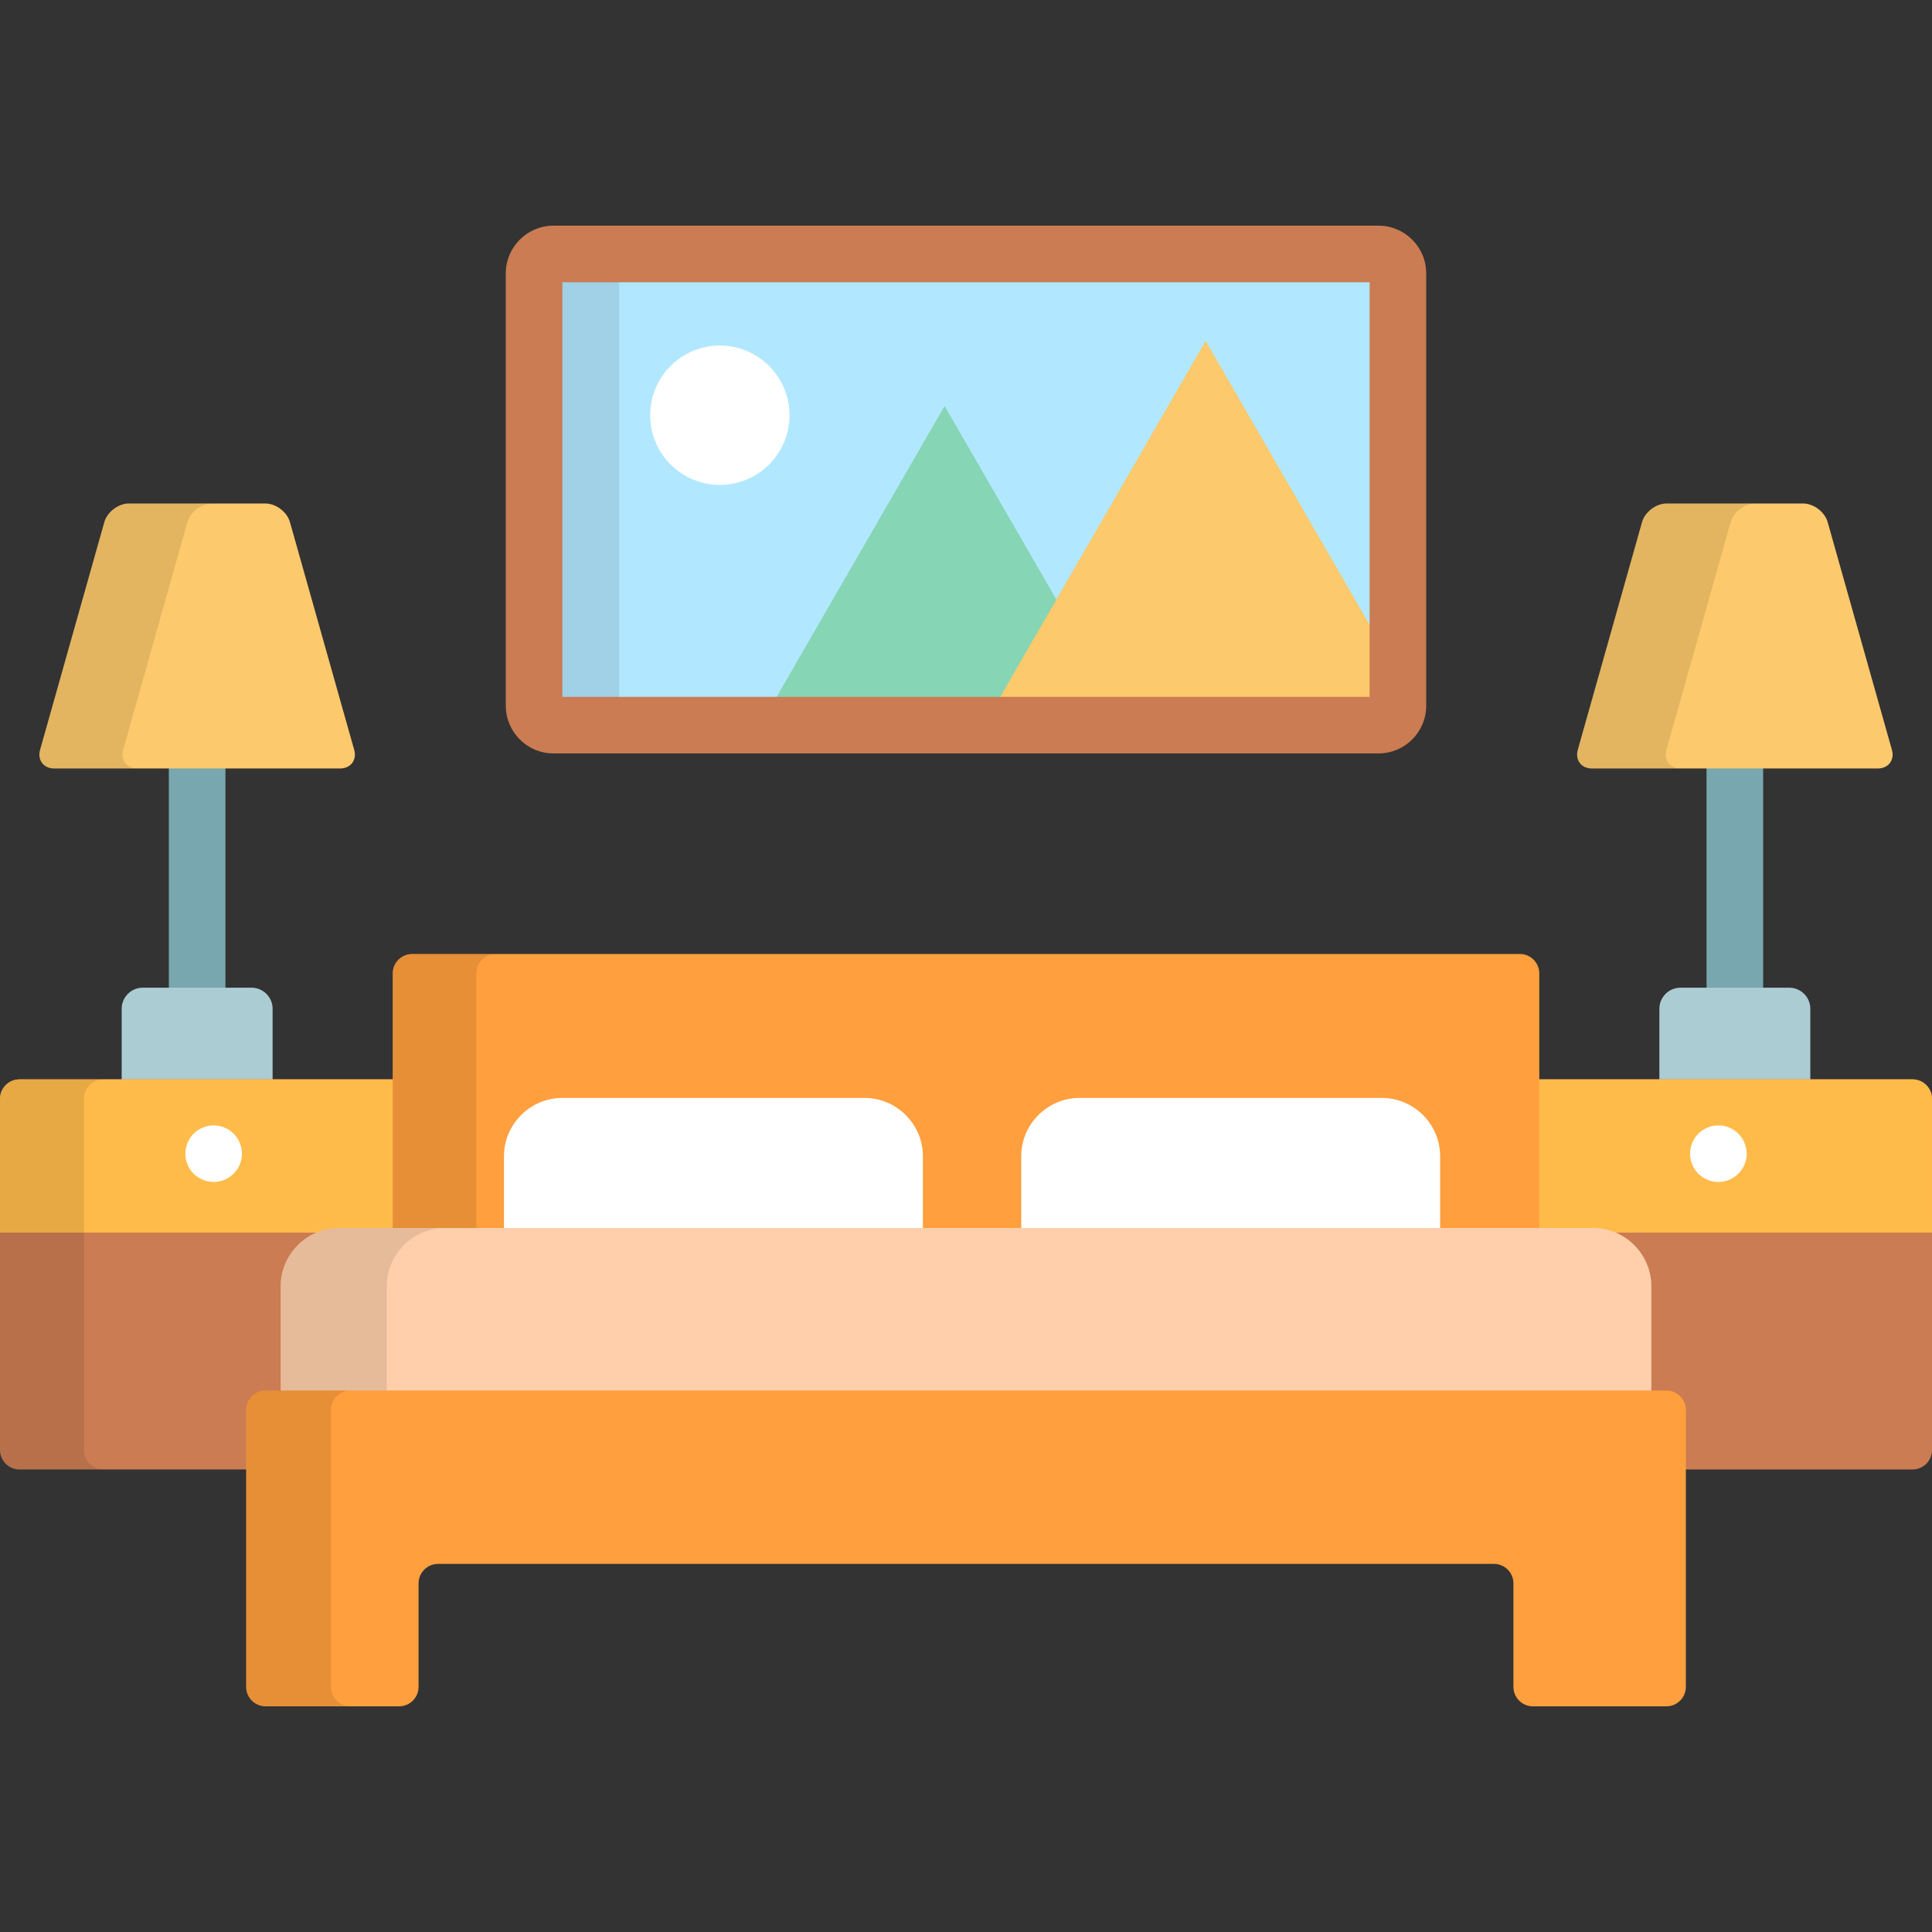 <?xml version="1.0" encoding="iso-8859-1"?>
<!-- Generator: Adobe Illustrator 19.0.0, SVG Export Plug-In . SVG Version: 6.00 Build 0)  -->
<svg version="1.1" id="Capa_1" xmlns="http://www.w3.org/2000/svg" xmlns:xlink="http://www.w3.org/1999/xlink" x="0px" y="0px"
	 viewBox="0 0 512.001 512.001" style="enable-background:new 0 0 512.001 512.001;" xml:space="preserve">
<rect x="0" y="0" width="512.001" height="512.001" fill="#333333" stroke="none"/>
<rect x="44.745" y="199.23" style="fill:#78A7AF;" width="15" height="67.48"/>
<path style="fill:#ABCCD3;" d="M72.246,289.044v-21.714c0-3.069-2.511-5.58-5.58-5.58h-28.84c-3.069,0-5.58,2.511-5.58,5.58v21.714
	H72.246z"/>
<path style="fill:#FCC96C;" d="M90.109,203.657c2.832,0,4.521-2.231,3.752-4.957l-17.016-60.314
	c-0.769-2.726-3.716-4.957-6.549-4.957H34.194c-2.833,0-5.78,2.231-6.549,4.957L10.629,198.7c-0.769,2.726,0.919,4.957,3.752,4.957
	H90.109z"/>
<path style="opacity:0.1;enable-background:new    ;" d="M32.637,198.7l17.016-60.314c0.769-2.726,3.716-4.957,6.549-4.957H34.194
	c-2.833,0-5.78,2.231-6.549,4.957L10.629,198.7c-0.769,2.726,0.919,4.957,3.752,4.957h22.007
	C33.556,203.657,31.868,201.426,32.637,198.7z"/>
<rect x="452.25" y="199.23" style="fill:#78A7AF;" width="15" height="67.48"/>
<path style="fill:#ABCCD3;" d="M479.755,289.044V267.33c0-3.069-2.511-5.58-5.58-5.58h-28.84c-3.069,0-5.58,2.511-5.58,5.58v21.714
	L479.755,289.044L479.755,289.044z"/>
<path style="fill:#FCC96C;" d="M497.619,203.657c2.833,0,4.521-2.231,3.752-4.957l-17.016-60.315
	c-0.769-2.727-3.716-4.957-6.549-4.957h-36.103c-2.833,0-5.78,2.23-6.549,4.957L418.139,198.7c-0.769,2.726,0.92,4.957,3.753,4.957
	H497.619z"/>
<path style="opacity:0.1;enable-background:new    ;" d="M441.619,198.7l17.015-60.315c0.769-2.727,3.716-4.957,6.549-4.957h-23.48
	c-2.833,0-5.78,2.23-6.549,4.957L418.139,198.7c-0.769,2.726,0.92,4.957,3.753,4.957h23.48
	C442.538,203.657,440.85,201.426,441.619,198.7z"/>
<path style="fill:#CB7C52;" d="M69.461,373.656c0-2.833,2.318-5.151,5.151-5.151H78.6V340.88c0-8.499,6.954-15.453,15.453-15.453
	H108.3v-39.361c-0.075-0.003-0.145-0.023-0.22-0.023H5.151c-2.833,0-5.151,2.318-5.151,5.151v93.082
	c0,2.833,2.318,5.151,5.151,5.151h64.311L69.461,373.656L69.461,373.656z"/>
<path style="fill:#FFBB4A;" d="M94.052,325.428H108.3v-39.361c-0.075-0.003-0.145-0.023-0.22-0.023H5.151
	c-2.833,0-5.151,2.318-5.151,5.151v35.463h88.029C89.883,325.867,91.918,325.428,94.052,325.428z"/>
<path style="opacity:0.1;enable-background:new    ;" d="M22.238,384.277v-93.082c0-2.833,2.318-5.151,5.151-5.151H5.151
	c-2.833,0-5.151,2.318-5.151,5.151v93.082c0,2.833,2.318,5.151,5.151,5.151h22.238C24.556,389.428,22.238,387.109,22.238,384.277z"
	/>
<path style="fill:#FFFFFF;" d="M56.62,313.23c-1.98,0-3.91-0.8-5.31-2.19c-1.39-1.4-2.19-3.33-2.19-5.3c0-1.98,0.8-3.91,2.19-5.31
	c1.4-1.39,3.33-2.19,5.31-2.19c1.97,0,3.9,0.8,5.3,2.19c1.39,1.4,2.2,3.33,2.2,5.31c0,1.97-0.809,3.9-2.2,5.3
	C60.52,312.43,58.59,313.23,56.62,313.23z"/>
<path style="fill:#CB7C52;" d="M506.849,286.044H403.92c-0.26,0-0.509,0.04-0.759,0.077v39.307h14.248
	c8.499,0,15.453,6.954,15.453,15.453v27.624h3.988c2.833,0,5.151,2.318,5.151,5.151v15.772h64.849c2.833,0,5.151-2.318,5.151-5.151
	v-93.082C512,288.362,509.682,286.044,506.849,286.044z"/>
<path style="fill:#FFBB4A;" d="M506.849,286.044H403.92c-0.26,0-0.509,0.04-0.759,0.077v39.307h14.248
	c2.134,0,4.169,0.439,6.023,1.23H512v-35.463C512,288.362,509.682,286.044,506.849,286.044z"/>
<path style="fill:#FFFFFF;" d="M455.38,313.24c-1.97,0-3.9-0.81-5.3-2.2c-1.39-1.4-2.2-3.33-2.2-5.31c0-1.97,0.81-3.9,2.2-5.3
	c1.4-1.39,3.33-2.19,5.3-2.19c1.98,0,3.91,0.8,5.31,2.19c1.39,1.4,2.2,3.33,2.2,5.3c0,1.98-0.81,3.91-2.2,5.31
	C459.29,312.43,457.36,313.24,455.38,313.24z"/>
<path style="fill:#FF9F3D;" d="M407.931,329.538v-71.574c0-2.833-2.318-5.151-5.151-5.151H109.221c-2.833,0-5.151,2.318-5.151,5.151
	v71.574H407.931z"/>
<path style="opacity:0.1;enable-background:new    ;" d="M126.24,329.538v-71.574c0-2.833,2.318-5.151,5.151-5.151h-22.17
	c-2.833,0-5.151,2.318-5.151,5.151v71.574H126.24z"/>
<g>
	<path style="fill:#FFFFFF;" d="M244.577,329.538v-23.119c0-8.499-6.954-15.453-15.453-15.453h-80.118
		c-8.498,0-15.453,6.954-15.453,15.453v23.119H244.577z"/>
	<path style="fill:#FFFFFF;" d="M381.656,329.538v-23.119c0-8.499-6.954-15.453-15.453-15.453h-80.117
		c-8.499,0-15.453,6.954-15.453,15.453v23.119H381.656z"/>
</g>
<path style="fill:#FFCFAB;" d="M437.631,373v-32.12c0-8.499-6.954-15.453-15.453-15.453H89.822c-8.499,0-15.453,6.954-15.453,15.453
	V373H437.631z"/>
<path style="opacity:0.1;enable-background:new    ;" d="M102.503,373v-32.12c0-8.499,6.954-15.453,15.453-15.453H89.822
	c-8.499,0-15.453,6.954-15.453,15.453V373H102.503z"/>
<path style="fill:#FF9F3D;" d="M105.773,452.197c2.833,0,5.151-2.318,5.151-5.151v-27.442c0-2.833,2.318-5.151,5.151-5.151h279.85
	c2.833,0,5.151,2.318,5.151,5.151v27.442c0,2.833,2.318,5.151,5.151,5.151h35.391c2.833,0,5.151-2.318,5.151-5.151v-73.391
	c0-2.833-2.318-5.151-5.151-5.151H70.382c-2.833,0-5.151,2.318-5.151,5.151v73.391c0,2.833,2.318,5.151,5.151,5.151H105.773z"/>
<g style="opacity:0.1;">
	<path d="M87.709,447.046v-73.391c0-2.833,2.318-5.151,5.151-5.151H70.382c-2.833,0-5.151,2.318-5.151,5.151v73.391
		c0,2.833,2.318,5.151,5.151,5.151H92.86C90.027,452.197,87.709,449.879,87.709,447.046z"/>
</g>
<path style="fill:#B1E8FF;" d="M370.462,187.019c0,2.833-2.318,5.151-5.151,5.151H146.689c-2.833,0-5.151-2.318-5.151-5.151V72.454
	c0-2.833,2.318-5.151,5.151-5.151h218.622c2.833,0,5.151,2.318,5.151,5.151L370.462,187.019L370.462,187.019z"/>
<path style="opacity:0.1;enable-background:new    ;" d="M164.091,187.019V72.454c0-2.833,2.318-5.151,5.151-5.151h-22.553
	c-2.833,0-5.151,2.318-5.151,5.151V187.02c0,2.833,2.318,5.151,5.151,5.151h22.553C166.409,192.169,164.091,189.852,164.091,187.019
	z"/>
<polygon style="fill:#86D5B5;" points="250.328,107.582 201.491,192.169 299.165,192.169 "/>
<path style="fill:#FCC96C;" d="M260.733,192.169h104.578c2.833,0,5.151-2.318,5.151-5.151v-8.431L319.517,90.35L260.733,192.169z"/>
<path style="fill:#CB7C52;" d="M365.311,199.669H146.689c-6.976,0-12.651-5.675-12.651-12.651V72.454
	c0-6.976,5.675-12.651,12.651-12.651h218.622c6.976,0,12.651,5.675,12.651,12.651V187.02
	C377.962,193.994,372.287,199.669,365.311,199.669z M149.039,184.669h213.923V74.803H149.039V184.669z"/>
<circle style="fill:#FFFFFF;" cx="190.77" cy="110.04" r="18.462"/>
<g>
</g>
<g>
</g>
<g>
</g>
<g>
</g>
<g>
</g>
<g>
</g>
<g>
</g>
<g>
</g>
<g>
</g>
<g>
</g>
<g>
</g>
<g>
</g>
<g>
</g>
<g>
</g>
<g>
</g>
</svg>
